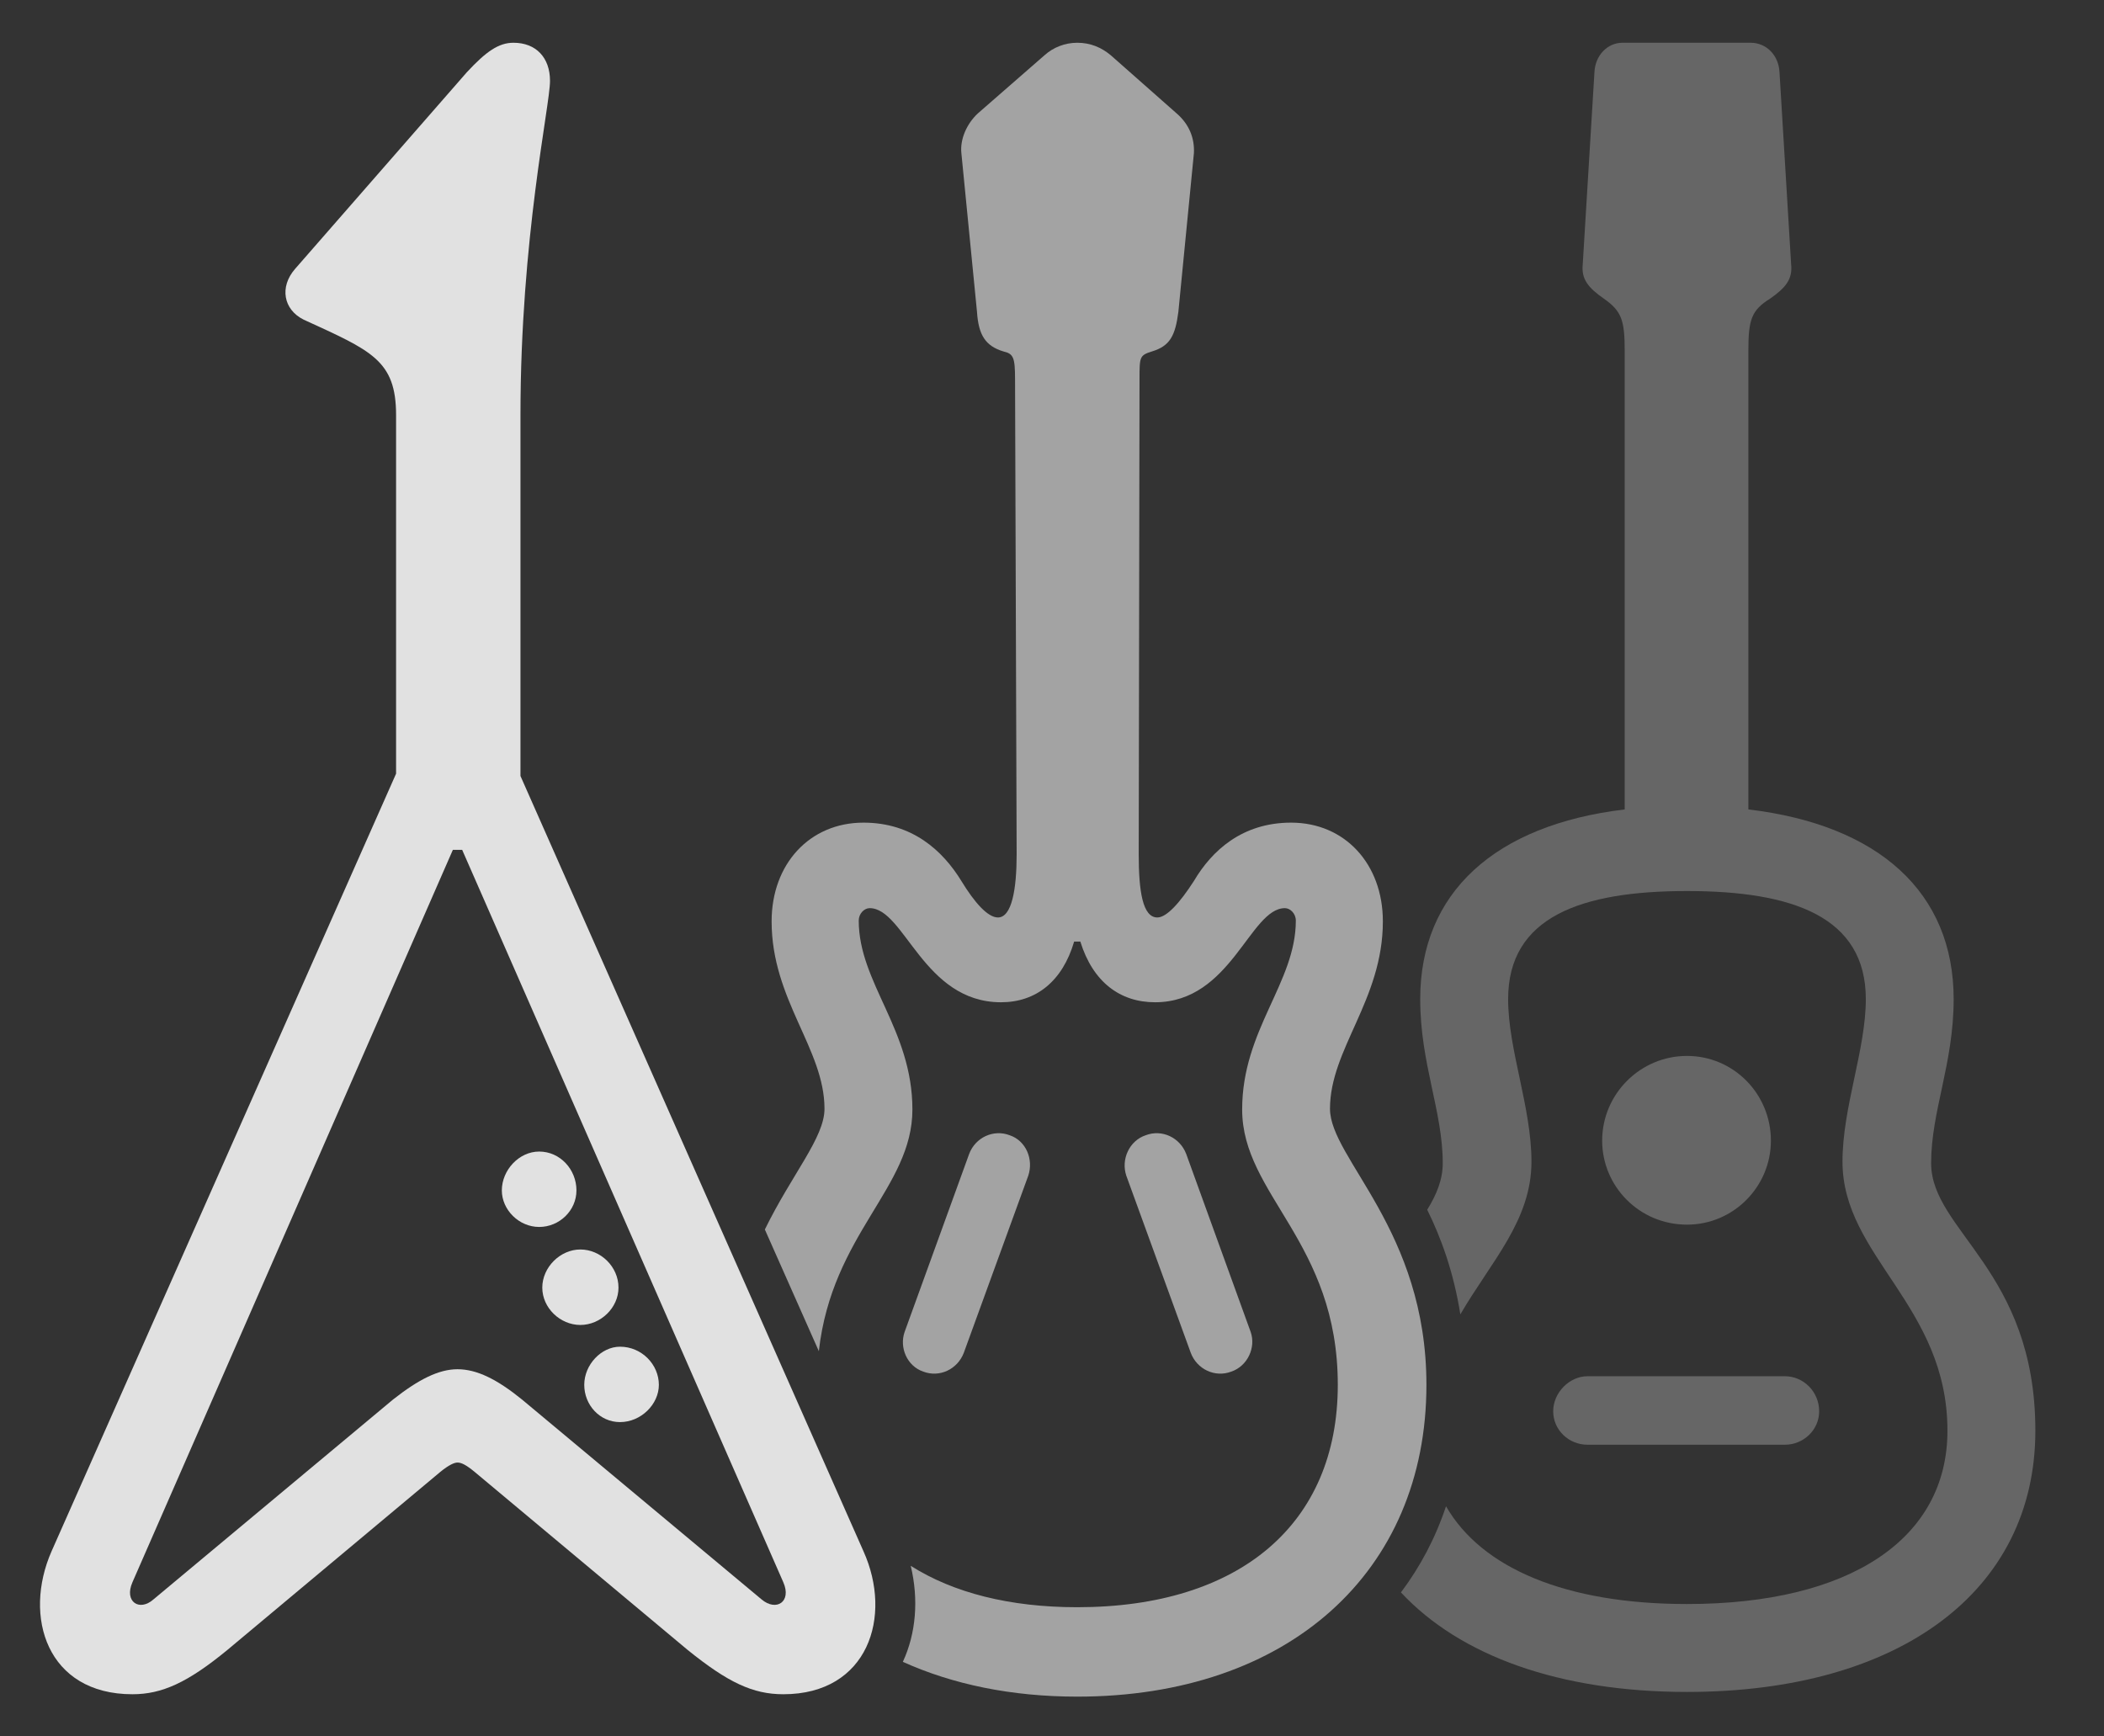 <?xml version="1.0" encoding="UTF-8"?>
<!--Generator: Apple Native CoreSVG 232.5-->
<!DOCTYPE svg
PUBLIC "-//W3C//DTD SVG 1.1//EN"
       "http://www.w3.org/Graphics/SVG/1.1/DTD/svg11.dtd">
<svg version="1.1" xmlns="http://www.w3.org/2000/svg" xmlns:xlink="http://www.w3.org/1999/xlink" width="26.422" height="21.807">
 <rect width="100%" height="100%" fill="#333333" stroke="none"/>
 <g>
  <rect height="21.807" opacity="0" width="26.422" x="0" y="0"/>
  <path d="M22.347 0.908L22.493 3.32C22.513 3.506 22.425 3.613 22.23 3.75C21.995 3.896 21.956 4.014 21.956 4.404L21.956 10.166C23.597 10.361 24.534 11.211 24.534 12.549C24.534 13.359 24.251 13.955 24.251 14.609C24.251 15.459 25.56 15.957 25.56 17.969C25.56 19.98 23.86 21.25 21.185 21.25C19.586 21.25 18.336 20.797 17.593 20C17.835 19.678 18.027 19.316 18.159 18.918C18.609 19.7 19.671 20.146 21.185 20.146C23.235 20.146 24.456 19.326 24.456 17.969C24.456 16.396 23.138 15.781 23.138 14.59C23.138 13.906 23.431 13.184 23.431 12.549C23.431 11.514 22.513 11.191 21.185 11.191C19.857 11.191 18.939 11.514 18.939 12.549C18.939 13.184 19.232 13.906 19.232 14.59C19.232 15.329 18.724 15.846 18.339 16.508C18.254 15.973 18.095 15.542 17.923 15.194C18.041 15.002 18.118 14.816 18.118 14.609C18.118 13.955 17.835 13.359 17.835 12.549C17.835 11.211 18.773 10.361 20.403 10.166L20.403 4.404C20.403 4.023 20.364 3.906 20.14 3.75C19.944 3.613 19.857 3.506 19.876 3.32L20.023 0.908C20.032 0.693 20.189 0.537 20.374 0.537L21.985 0.537C22.181 0.537 22.337 0.693 22.347 0.908ZM22.845 17.725C22.845 17.959 22.649 18.145 22.415 18.145L19.935 18.145C19.7 18.145 19.505 17.959 19.505 17.725C19.505 17.49 19.71 17.285 19.935 17.285L22.415 17.285C22.649 17.285 22.845 17.48 22.845 17.725ZM22.239 14.326C22.239 14.902 21.771 15.381 21.185 15.381C20.589 15.381 20.12 14.902 20.12 14.326C20.12 13.74 20.599 13.262 21.185 13.262C21.771 13.262 22.239 13.74 22.239 14.326Z" fill="#ffffff" fill-opacity="0.25"/>
  <path d="M13.948 0.693L14.778 1.426C14.935 1.562 15.003 1.738 14.993 1.924L14.798 3.916C14.759 4.219 14.691 4.346 14.466 4.414C14.31 4.463 14.31 4.482 14.31 4.766L14.3 10.732C14.3 11.191 14.349 11.523 14.534 11.523C14.651 11.523 14.817 11.338 14.993 11.065C15.218 10.684 15.599 10.332 16.214 10.332C16.888 10.332 17.366 10.85 17.366 11.572C17.366 12.559 16.702 13.174 16.702 13.926C16.702 14.551 17.913 15.449 17.913 17.393C17.913 19.746 16.175 21.309 13.528 21.309C12.702 21.309 11.963 21.155 11.338 20.872C11.503 20.516 11.539 20.09 11.437 19.666C11.972 20.005 12.68 20.186 13.528 20.186C15.569 20.186 16.8 19.141 16.8 17.393C16.8 15.596 15.599 15.01 15.599 13.935C15.599 12.93 16.273 12.344 16.273 11.562C16.273 11.475 16.204 11.406 16.136 11.406C15.696 11.406 15.462 12.588 14.505 12.588C14.066 12.588 13.724 12.334 13.567 11.826L13.489 11.826C13.343 12.324 13.011 12.588 12.571 12.588C11.595 12.588 11.36 11.406 10.921 11.406C10.853 11.406 10.784 11.475 10.784 11.562C10.784 12.344 11.458 12.93 11.458 13.935C11.458 14.92 10.449 15.495 10.283 16.97L9.605 15.442C9.947 14.743 10.354 14.288 10.354 13.926C10.354 13.174 9.69 12.559 9.69 11.572C9.69 10.85 10.169 10.332 10.843 10.332C11.458 10.332 11.839 10.684 12.073 11.065C12.239 11.338 12.405 11.523 12.532 11.523C12.708 11.523 12.767 11.162 12.767 10.732L12.747 4.766C12.747 4.492 12.728 4.443 12.601 4.414C12.376 4.346 12.288 4.209 12.269 3.916L12.073 1.924C12.054 1.748 12.142 1.553 12.278 1.426L13.118 0.693C13.226 0.596 13.372 0.537 13.528 0.537C13.694 0.537 13.831 0.596 13.948 0.693ZM12.679 14.258C12.884 14.326 12.982 14.56 12.913 14.766L12.103 16.992C12.024 17.197 11.8 17.305 11.595 17.227C11.39 17.158 11.292 16.924 11.36 16.729L12.171 14.492C12.249 14.287 12.474 14.18 12.679 14.258ZM14.896 14.492L15.706 16.729C15.774 16.924 15.667 17.158 15.462 17.227C15.257 17.305 15.032 17.197 14.954 16.992L14.144 14.766C14.075 14.56 14.183 14.326 14.388 14.258C14.593 14.18 14.817 14.287 14.896 14.492Z" fill="#ffffff" fill-opacity="0.55"/>
  <path d="M0.648 19.482C0.286 20.303 0.589 21.279 1.663 21.279C2.034 21.279 2.356 21.133 2.855 20.723L5.53 18.486C5.638 18.398 5.706 18.369 5.745 18.369C5.794 18.369 5.853 18.398 5.96 18.486L8.636 20.723C9.144 21.133 9.456 21.279 9.837 21.279C10.901 21.279 11.214 20.303 10.843 19.482L6.536 9.746L6.536 5.215C6.536 2.988 6.907 1.328 6.907 1.016C6.907 0.723 6.731 0.537 6.448 0.537C6.263 0.537 6.106 0.645 5.862 0.908L3.704 3.379C3.509 3.604 3.558 3.887 3.812 4.014C4.661 4.404 4.974 4.521 4.974 5.215L4.974 9.717ZM1.663 19.873L5.687 10.674L5.804 10.674L9.837 19.873C9.944 20.117 9.749 20.244 9.564 20.088L6.556 17.578C6.243 17.324 5.989 17.197 5.745 17.197C5.511 17.197 5.257 17.324 4.935 17.578L1.927 20.088C1.751 20.244 1.556 20.117 1.663 19.873ZM6.771 15.41C7.024 15.41 7.239 15.205 7.239 14.951C7.239 14.688 7.034 14.463 6.771 14.463C6.517 14.463 6.302 14.697 6.302 14.951C6.302 15.195 6.517 15.41 6.771 15.41ZM7.288 16.641C7.542 16.641 7.767 16.426 7.767 16.172C7.767 15.908 7.542 15.693 7.288 15.693C7.034 15.693 6.81 15.918 6.81 16.172C6.81 16.426 7.034 16.641 7.288 16.641ZM7.786 17.861C8.05 17.861 8.274 17.637 8.274 17.393C8.274 17.139 8.06 16.914 7.786 16.914C7.552 16.914 7.337 17.139 7.337 17.393C7.337 17.646 7.532 17.861 7.786 17.861Z" fill="#ffffff" fill-opacity="0.85"/>
 </g>
</svg>
